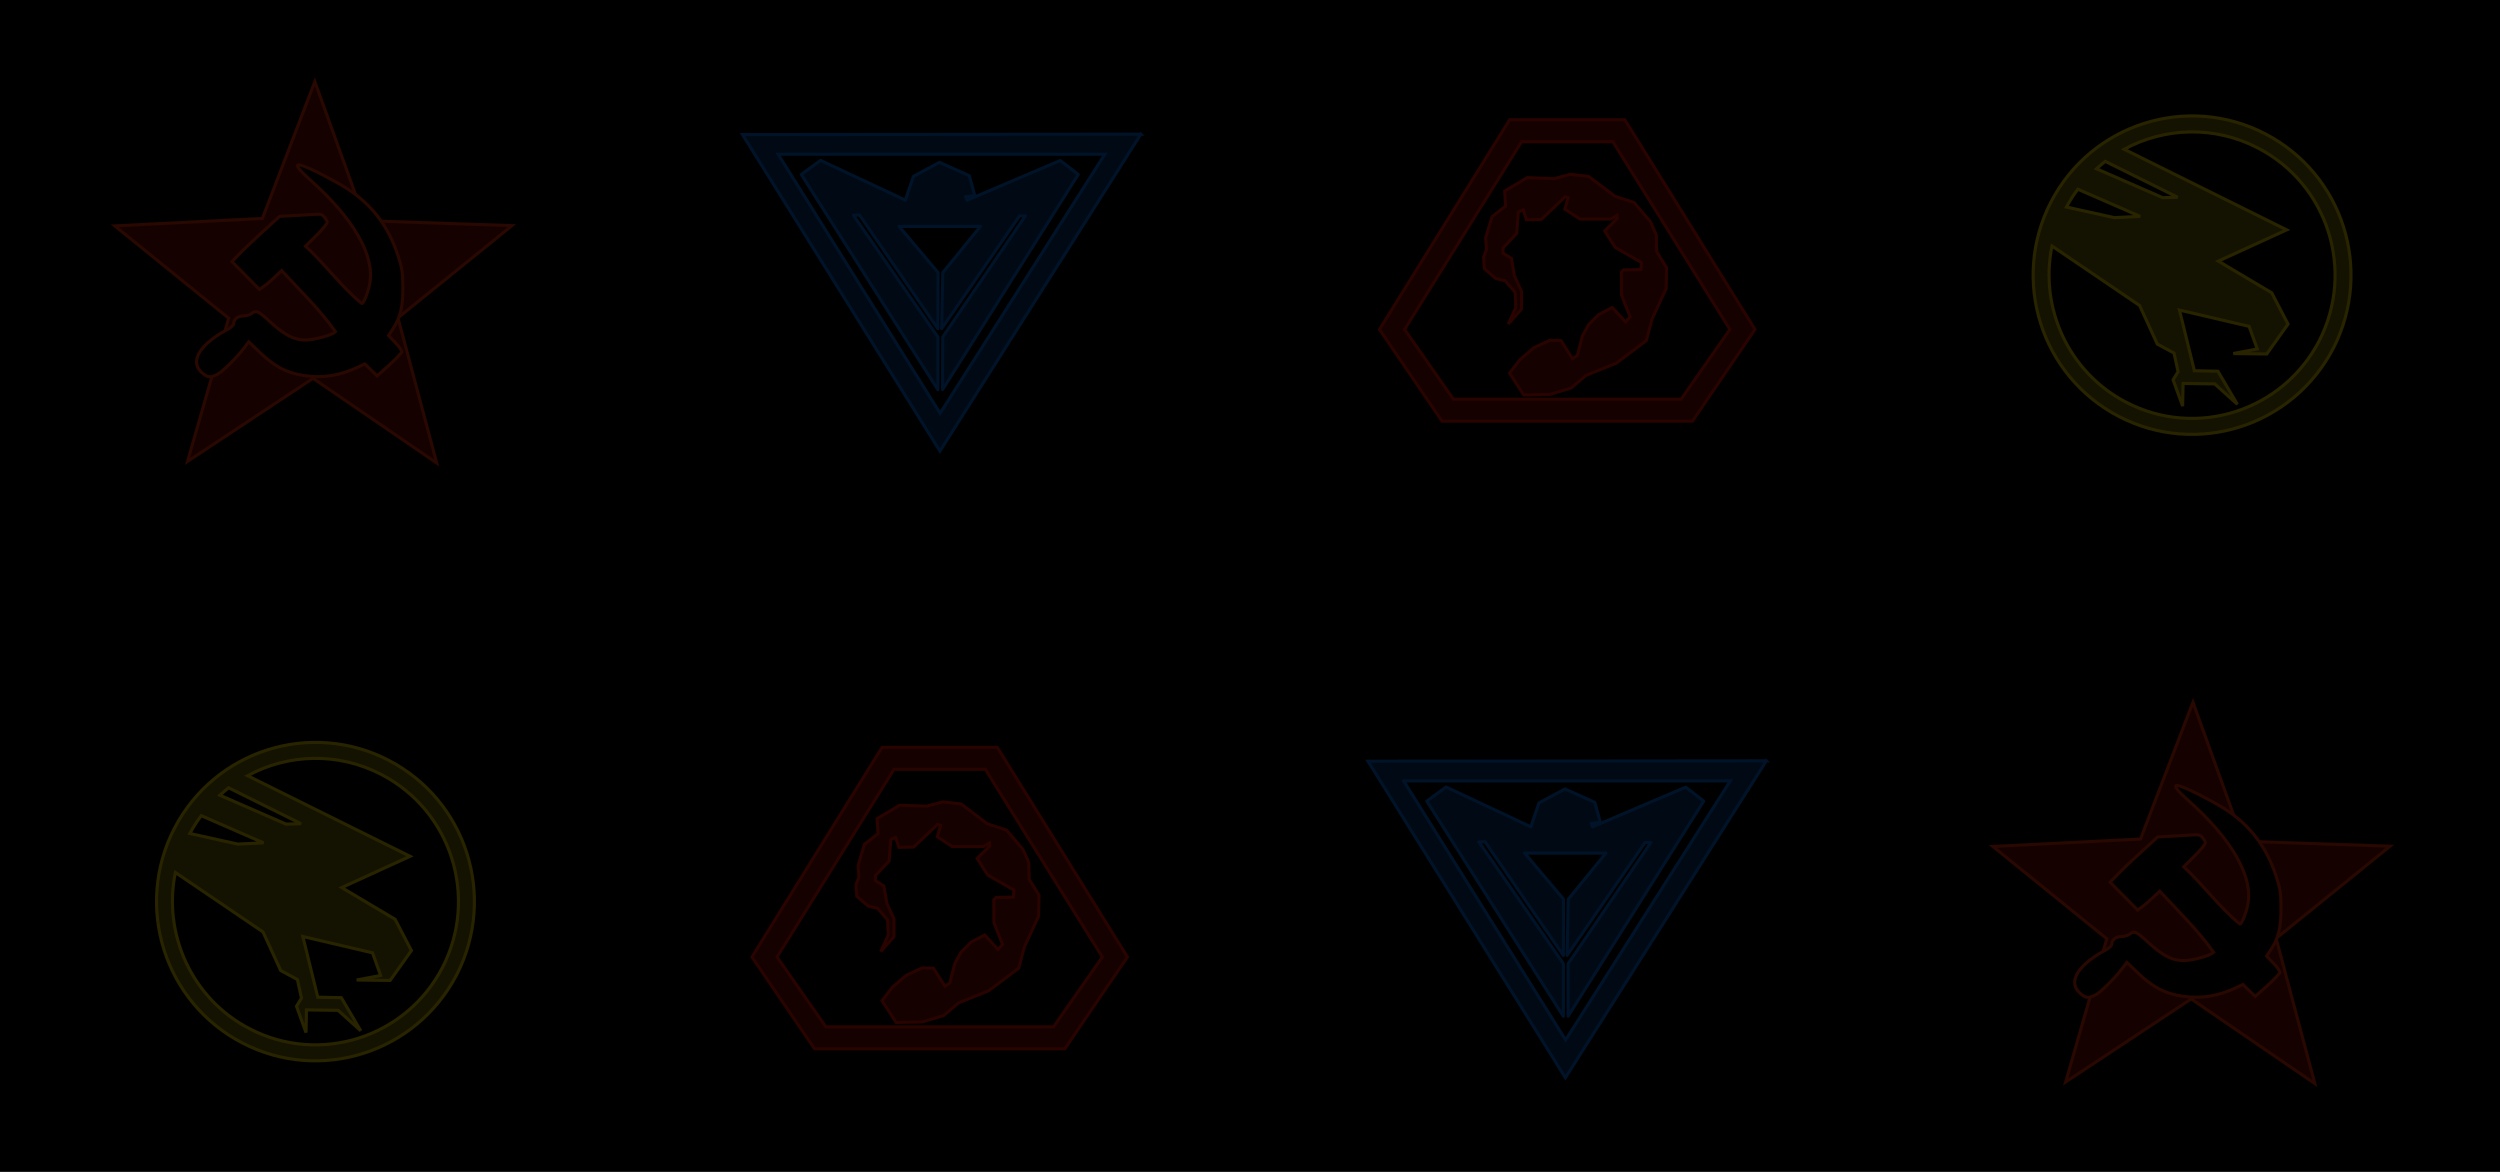 <?xml version="1.0" encoding="UTF-8" standalone="no"?>
<!-- Created with Inkscape (http://www.inkscape.org/) -->

<svg
   xmlns:dc="http://purl.org/dc/elements/1.1/"
   xmlns:cc="http://creativecommons.org/ns#"
   xmlns:rdf="http://www.w3.org/1999/02/22-rdf-syntax-ns#"
   xmlns:svg="http://www.w3.org/2000/svg"
   xmlns="http://www.w3.org/2000/svg"
   version="1.1"
   width="1024"
   height="480"
   id="svg2"
   style="enable-background:new">
  <defs
     id="defs4">
    <marker
       refX="0"
       refY="0"
       orient="auto"
       id="Arrow1Lend"
       style="overflow:visible">
      <path
         d="M 0,0 5,-5 -12.5,0 5,5 0,0 z"
         transform="matrix(-0.8,0,0,-0.8,-10,0)"
         id="path4339"
         style="fill-rule:evenodd;stroke:#000000;stroke-width:1pt;marker-start:none" />
    </marker>
    <marker
       refX="0"
       refY="0"
       orient="auto"
       id="TriangleOutL"
       style="overflow:visible">
      <path
         d="m 5.77,0 -8.65,5 0,-10 8.65,5 z"
         transform="scale(0.8,0.8)"
         id="path4479"
         style="fill-rule:evenodd;stroke:#000000;stroke-width:1pt;marker-start:none" />
    </marker>
    <filter
       x="0"
       y="0"
       width="1"
       height="1"
       color-interpolation-filters="sRGB"
       id="filter3186">
      <feTurbulence
         result="fbSourceGraphic"
         seed="406"
         numOctaves="10"
         baseFrequency="0.4"
         type="fractalNoise"
         id="feTurbulence3188" />
      <feColorMatrix
         id="feColorMatrix3980"
         values="0 0 0 -1 0 0 0 0 -1 0 0 0 0 -1 0 0 0 0 1 0"
         in="fbSourceGraphic"
         result="fbSourceGraphicAlpha" />
      <feColorMatrix
         in="fbSourceGraphic"
         values="0"
         type="saturate"
         id="feColorMatrix3982" />
    </filter>
    <filter
       color-interpolation-filters="sRGB"
       id="filter4024">
      <feBlend
         in2="BackgroundImage"
         mode="multiply"
         id="feBlend4026" />
    </filter>
  </defs>
  <g
     transform="translate(2.5597095e-5,-572.375)"
     id="layer1">
    <rect
       width="1072.911"
       height="539.866"
       x="-27.318"
       y="538.923"
       id="rect4484"
       style="fill:#000000;fill-opacity:1;fill-rule:evenodd;stroke:none" />
    <g
       transform="matrix(0.64,0,0,0.64,770.439,648.691)"
       id="g3833">
      <path
         d="m 199.688,27.812 -33.562,87.562 -94.5,4.75 72.937,59.076 -26.338,91.63 80.308,-53.144 79.133,54.186 -24.789,-92.936 72.945,-58.975 -94.086,-3.186 z"
         transform="translate(-2.5597095e-5,302.374)"
         id="path3835"
         style="fill:#140100;fill-opacity:1;stroke:#280800;stroke-width:2;stroke-miterlimit:4;stroke-opacity:1;stroke-dasharray:none" />
      <path
         d="m 189.531,81.062 c 0.347,0.012 0.796,0.095 1.344,0.25 5.167,1.465 20.529,9.327 28.688,14.469 16.593,10.458 27.171,24.667 33.25,43.031 2.731,8.249 3.164,10.949 3.219,20.5 0.072,12.43 -1.534,19.221 -6.25,26.5 l -2.938,4.5 L 251.375,195 c 2.587,2.679 4.276,5.262 3.969,6.062 -5.102,5.865 -9.746,9.633 -15.812,15.062 l -7.906,-7.688 -3.75,1.812 c -11.845,5.709 -23.12,7.524 -35.25,5.656 -10.849,-1.67 -18.435,-5.578 -27.531,-14.219 l -7.719,-7.375 -2.625,3.5 c -4.942,6.59 -14.315,15.867 -17.625,17.438 -4.362,2.07 -5.732,1.983 -8.969,-0.562 -6.387,-5.024 -5.373,-12.088 2.781,-19.531 2.914,-2.66 7.873,-6.141 11,-7.719 3.363,-1.697 5.7,-3.536 5.719,-4.5 0.058,-2.993 2.559,-5.123 6.062,-5.156 1.864,-0.018 4.276,-0.693 5.344,-1.5 3.11,-2.352 4.369,-1.819 11.531,4.812 9.737,9.015 15.985,12.213 23.531,12.062 5.674,-0.113 16.769,-3.237 18.812,-5.281 -10.889,-15.021 -20.527,-24.071 -34.5,-39.125 l -6.469,6.031 c -3.544,3.315 -7.719,6.031 -7.719,6.031 L 146.625,143 c 0,0 6.862,-7.349 15.25,-15.031 L 177.125,114 l 13.281,-0.719 c 11.94,-0.643 12.891,-1.191 14.656,0.406 1.08,0.978 2.562,3.17 2.562,4.062 0,0.892 -3.126,4.718 -6.938,8.5 l -6.938,6.875 c 12.564,11.498 22.837,25.901 36,36.688 1.137,0.018 3.876,-6.777 5,-12.375 3.611,-17.978 -10.089,-41.936 -38.312,-66.969 -6.892,-6.113 -9.338,-9.491 -6.906,-9.406 z"
         transform="translate(-2.5597095e-5,302.374)"
         id="path3837"
         style="fill:#000000;fill-opacity:1;stroke:#280800;stroke-width:2;stroke-miterlimit:4;stroke-opacity:1;stroke-dasharray:none" />
    </g>
    <g
       transform="matrix(0.64,0,0,0.64,1.159,394.501)"
       id="g4558">
      <path
         d="m 199.688,27.812 -33.562,87.562 -94.5,4.75 72.937,59.076 -26.338,91.63 80.308,-53.144 79.133,54.186 -24.789,-92.936 72.945,-58.975 -94.086,-3.186 z"
         transform="translate(-2.5597095e-5,302.374)"
         id="path4554"
         style="fill:#140100;fill-opacity:1;stroke:#280800;stroke-width:2;stroke-miterlimit:4;stroke-opacity:1;stroke-dasharray:none" />
      <path
         d="m 189.531,81.062 c 0.347,0.012 0.796,0.095 1.344,0.25 5.167,1.465 20.529,9.327 28.688,14.469 16.593,10.458 27.171,24.667 33.25,43.031 2.731,8.249 3.164,10.949 3.219,20.5 0.072,12.43 -1.534,19.221 -6.25,26.5 l -2.938,4.5 L 251.375,195 c 2.587,2.679 4.276,5.262 3.969,6.062 -5.102,5.865 -9.746,9.633 -15.812,15.062 l -7.906,-7.688 -3.75,1.812 c -11.845,5.709 -23.12,7.524 -35.25,5.656 -10.849,-1.67 -18.435,-5.578 -27.531,-14.219 l -7.719,-7.375 -2.625,3.5 c -4.942,6.59 -14.315,15.867 -17.625,17.438 -4.362,2.07 -5.732,1.983 -8.969,-0.562 -6.387,-5.024 -5.373,-12.088 2.781,-19.531 2.914,-2.66 7.873,-6.141 11,-7.719 3.363,-1.697 5.7,-3.536 5.719,-4.5 0.058,-2.993 2.559,-5.123 6.062,-5.156 1.864,-0.018 4.276,-0.693 5.344,-1.5 3.11,-2.352 4.369,-1.819 11.531,4.812 9.737,9.015 15.985,12.213 23.531,12.062 5.674,-0.113 16.769,-3.237 18.812,-5.281 -10.889,-15.021 -20.527,-24.071 -34.5,-39.125 l -6.469,6.031 c -3.544,3.315 -7.719,6.031 -7.719,6.031 L 146.625,143 c 0,0 6.862,-7.349 15.25,-15.031 L 177.125,114 l 13.281,-0.719 c 11.94,-0.643 12.891,-1.191 14.656,0.406 1.08,0.978 2.562,3.17 2.562,4.062 0,0.892 -3.126,4.718 -6.938,8.5 l -6.938,6.875 c 12.564,11.498 22.837,25.901 36,36.688 1.137,0.018 3.876,-6.777 5,-12.375 3.611,-17.978 -10.089,-41.936 -38.312,-66.969 -6.892,-6.113 -9.338,-9.491 -6.906,-9.406 z"
         transform="translate(-2.5597095e-5,302.374)"
         id="path4173"
         style="fill:#000000;fill-opacity:1;stroke:#280800;stroke-width:2;stroke-miterlimit:4;stroke-opacity:1;stroke-dasharray:none" />
    </g>
    <g
       transform="matrix(0.64,0,0,0.64,-2.681,396.421)"
       id="g4510">
      <path
         d="m 568.69,915.392 6.513,-8.486 8.998,-7.767 10.23,-4.761 7.156,0.196 7.314,11.548 3.115,-1.986 3.264,-12.547 3.924,-7.134 6.466,-6.51 8.717,-4.6 8.495,9.27 2.946,-3.271 -5.495,-13.946 -0.089,-14.675 1.473,-1.411 11.041,-0.214 0.318,-4.558 -16.707,-9.601 -6.796,-10.595 8.043,-7.963 -0.214,-1.986 -3.864,2.334 -19.822,0 -9.628,-6.291 2.079,-7.357 -1.984,-0.528 -15.252,14.467 -9.445,0.197 -2.053,-6.398 -3.162,1.395 -1.053,13.728 -8.697,9.224 -0.079,3.414 5.38,3.311 1.982,11.257 4.531,9.932 0,11.257 -8.495,9.601 4.831,-10.525 -0.383,-9.768 -6.444,-7.438 -6.05,-1.444 -7.245,-6.25 -0.483,-7.397 1.858,-4.984 -0.545,-7.33 4.102,-13.551 8.661,-6.799 -0.566,-9.601 14.442,-8.608 17.274,0.662 10.261,-2.786 11.71,1.348 16.825,12.695 12.265,4.037 10.443,12.233 3.792,8.407 0.249,10.822 6.313,10.19 -0.266,13.36 -9.044,19.571 -3.667,13.752 -19.179,14.397 -19.402,7.849 -9.462,8.06 -13.669,4.127 -16.707,0.331 z"
         id="path3093"
         style="fill:#140100;fill-opacity:1;stroke:#280300;stroke-width:2;stroke-miterlimit:4;stroke-opacity:1;stroke-dasharray:none" />
      <path
         d="m 634.812,767.271 74.888,120.133 -31.237,44.682 -145.771,0 -31.237,-44.682 74.888,-120.133 z m 7.609,-14.047 -73.687,0 -83.298,134.18 40.047,58.729 160.188,0 40.047,-58.729 z"
         id="path5446"
         style="fill:#140100;fill-opacity:1;stroke:#280300;stroke-width:2;stroke-miterlimit:4;stroke-opacity:1;stroke-dasharray:none" />
    </g>
    <path
       d="m 107.948,917.611 -10.584,0.501 -19.61,-4.343 c 1.394,-2.587 2.955,-5.027 4.681,-7.299 z m 15.355,-7.85 -6.114,0.186 -27.132,-11.851 c 1.17,-1.057 2.377,-2.063 3.578,-3.05 z m -21.073,83.984 C 78.414,981.356 66.657,954.871 71.834,929.74 l 35.906,24.373 7.226,15.773 6.855,3.711 1.668,7.608 -2.038,3.34 3.891,10.763 0.185,-9.278 12.97,0.186 9.264,8.351 -7.967,-13.547 -9.635,-0.186 -6.114,-24.866 28.533,6.68 3.335,9.278 -9.82,1.856 13.711,0.186 8.708,-12.248 -6.67,-12.805 -21.863,-12.99 27.977,-12.804 -66.548,-33.02 c 16.485,-8.954 36.946,-9.79 54.826,-0.489 28.582,14.869 39.818,50.06 25.068,78.945 -14.997,28.92 -50.361,40.123 -79.071,25.187 z m -3.007,5.799 c -31.908,-16.599 -44.339,-55.963 -27.766,-87.921 16.573,-31.958 55.875,-44.408 87.784,-27.809 31.766,16.525 44.253,55.635 27.86,87.738 -16.668,32.141 -55.97,44.591 -87.878,27.992 z"
       id="path6111"
       style="fill:#141200;fill-opacity:1;fill-rule:evenodd;stroke:#282400;stroke-width:1.28;stroke-linecap:butt;stroke-linejoin:miter;stroke-miterlimit:4;stroke-opacity:1;stroke-dasharray:none" />
    <g
       transform="scale(1.015,0.985)"
       id="text3979"
       style="font-size:17.915px;font-style:normal;font-variant:normal;font-weight:bold;font-stretch:normal;text-align:start;line-height:125%;letter-spacing:0px;word-spacing:0px;writing-mode:lr-tb;text-anchor:start;fill:#000000;fill-opacity:1;stroke:none;font-family:Sans;-inkscape-font-specification:Sans Bold" />
    <g
       transform="matrix(0.64,0,0,0.64,2.648,398.41)"
       id="g4506">
      <path
         d="m 521.016,374.471 54.277,25.472 5.193,-15.25 16.636,-8.967 19.112,8.582 3.488,12.708 -5.865,0.693 0.924,2.256 59.636,-25.417 11.498,8.956 -86.799,137.635 0.085,-33.636 52.925,-77.504 -3.737,-0.041 -49.893,72.19 0.767,-35.88 24.09,-29.524 -52.066,0 24.903,29.521 -0.065,35.977 -50.146,-72.771 -3.959,0.088 c 0,0 36.042,51.906 54.097,78.001 l -0.015,33.667 -87.399,-137.735 12.312,-9.022 z"
         id="rect4387"
         style="fill:#000914;fill-opacity:1;fill-rule:evenodd;stroke:#001328;stroke-width:2;stroke-linejoin:round;stroke-miterlimit:4;stroke-opacity:1;stroke-dasharray:none" />
      <path
         d="m 726,357.71 -254.937,0.242 126.346,202.541 128.591,-202.784 z m -232.161,12.818 209.132,0 L 597.53,536.342 493.839,370.528 z"
         id="path4372"
         style="fill:#000914;fill-opacity:1;stroke:#001328;stroke-width:2;stroke-linecap:butt;stroke-linejoin:miter;stroke-miterlimit:4;stroke-opacity:1;stroke-dasharray:none" />
    </g>
    <path
       d="m 876.608,661.016 -10.584,0.501 -19.61,-4.343 c 1.394,-2.587 2.955,-5.027 4.681,-7.299 z m 15.355,-7.85 -6.114,0.186 -27.132,-11.851 c 1.17,-1.057 2.377,-2.063 3.578,-3.05 z m -21.073,83.984 c -23.816,-12.39 -35.573,-38.875 -30.397,-64.006 l 35.906,24.373 7.226,15.773 6.855,3.711 1.667,7.608 -2.038,3.34 3.891,10.763 0.185,-9.278 12.97,0.186 9.264,8.351 -7.967,-13.547 -9.635,-0.186 -6.114,-24.866 28.533,6.68 3.335,9.278 -9.82,1.856 13.711,0.186 8.708,-12.248 -6.67,-12.805 -21.863,-12.99 27.977,-12.804 -66.548,-33.02 c 16.485,-8.954 36.946,-9.79 54.826,-0.489 28.582,14.869 39.818,50.06 25.068,78.945 -14.997,28.92 -50.361,40.123 -79.071,25.187 z m -3.007,5.799 c -31.908,-16.599 -44.339,-55.963 -27.766,-87.921 16.573,-31.958 55.875,-44.408 87.784,-27.809 31.765,16.525 44.252,55.635 27.86,87.738 -16.668,32.141 -55.97,44.591 -87.878,27.992 z"
       id="path4514"
       style="fill:#141200;fill-opacity:1;fill-rule:evenodd;stroke:#282400;stroke-width:1.28;stroke-linecap:butt;stroke-linejoin:miter;stroke-miterlimit:4;stroke-opacity:1;stroke-dasharray:none" />
    <g
       transform="matrix(0.64,0,0,0.64,254.367,139.374)"
       id="g4516">
      <path
         d="m 568.69,915.392 6.513,-8.486 8.998,-7.767 10.23,-4.761 7.156,0.196 7.314,11.548 3.115,-1.986 3.264,-12.547 3.924,-7.134 6.466,-6.51 8.717,-4.6 8.495,9.27 2.946,-3.271 -5.495,-13.946 -0.089,-14.675 1.473,-1.411 11.041,-0.214 0.318,-4.558 -16.707,-9.601 -6.796,-10.595 8.043,-7.963 -0.214,-1.986 -3.864,2.334 -19.822,0 -9.628,-6.291 2.079,-7.357 -1.984,-0.528 -15.252,14.467 -9.445,0.197 -2.053,-6.398 -3.162,1.395 -1.053,13.728 -8.697,9.224 -0.079,3.414 5.38,3.311 1.982,11.257 4.531,9.932 0,11.257 -8.495,9.601 4.831,-10.525 -0.383,-9.768 -6.444,-7.438 -6.05,-1.444 -7.245,-6.25 -0.483,-7.397 1.858,-4.984 -0.545,-7.33 4.102,-13.551 8.661,-6.799 -0.566,-9.601 14.442,-8.608 17.274,0.662 10.261,-2.786 11.71,1.348 16.825,12.695 12.265,4.037 10.443,12.233 3.792,8.407 0.249,10.822 6.313,10.19 -0.266,13.36 -9.044,19.571 -3.667,13.752 -19.179,14.397 -19.402,7.849 -9.462,8.06 -13.669,4.127 -16.707,0.331 z"
         id="path4518"
         style="fill:#140100;fill-opacity:1;stroke:#280300;stroke-width:2;stroke-miterlimit:4;stroke-opacity:1;stroke-dasharray:none" />
      <path
         d="m 634.812,767.271 74.888,120.133 -31.237,44.682 -145.771,0 -31.237,-44.682 74.888,-120.133 z m 7.609,-14.047 -73.687,0 -83.298,134.18 40.047,58.729 160.188,0 40.047,-58.729 z"
         id="path4520"
         style="fill:#140100;fill-opacity:1;stroke:#280300;stroke-width:2;stroke-miterlimit:4;stroke-opacity:1;stroke-dasharray:none" />
    </g>
    <g
       transform="matrix(0.64,0,0,0.64,258.846,655.083)"
       id="g4522">
      <path
         d="m 521.016,374.471 54.277,25.472 5.193,-15.25 16.636,-8.967 19.112,8.582 3.488,12.708 -5.865,0.693 0.924,2.256 59.636,-25.417 11.498,8.956 -86.799,137.635 0.085,-33.636 52.925,-77.504 -3.737,-0.041 -49.893,72.19 0.767,-35.88 24.09,-29.524 -52.066,0 24.903,29.521 -0.065,35.977 -50.146,-72.771 -3.959,0.088 c 0,0 36.042,51.906 54.097,78.001 l -0.015,33.667 -87.399,-137.735 12.312,-9.022 z"
         id="path4524"
         style="fill:#000914;fill-opacity:1;fill-rule:evenodd;stroke:#001328;stroke-width:2;stroke-linejoin:round;stroke-miterlimit:4;stroke-opacity:1;stroke-dasharray:none" />
      <path
         d="m 726,357.71 -254.937,0.242 126.346,202.541 128.591,-202.784 z m -232.161,12.818 209.132,0 L 597.53,536.342 493.839,370.528 z"
         id="path4526"
         style="fill:#000914;fill-opacity:1;stroke:#001328;stroke-width:2;stroke-linecap:butt;stroke-linejoin:miter;stroke-miterlimit:4;stroke-opacity:1;stroke-dasharray:none" />
    </g>
  </g>
  <g
     transform="translate(2.5597095e-5,-32.013)"
     id="layer3"
     style="opacity:0.2;display:inline;filter:url(#filter4024)" />
</svg>
